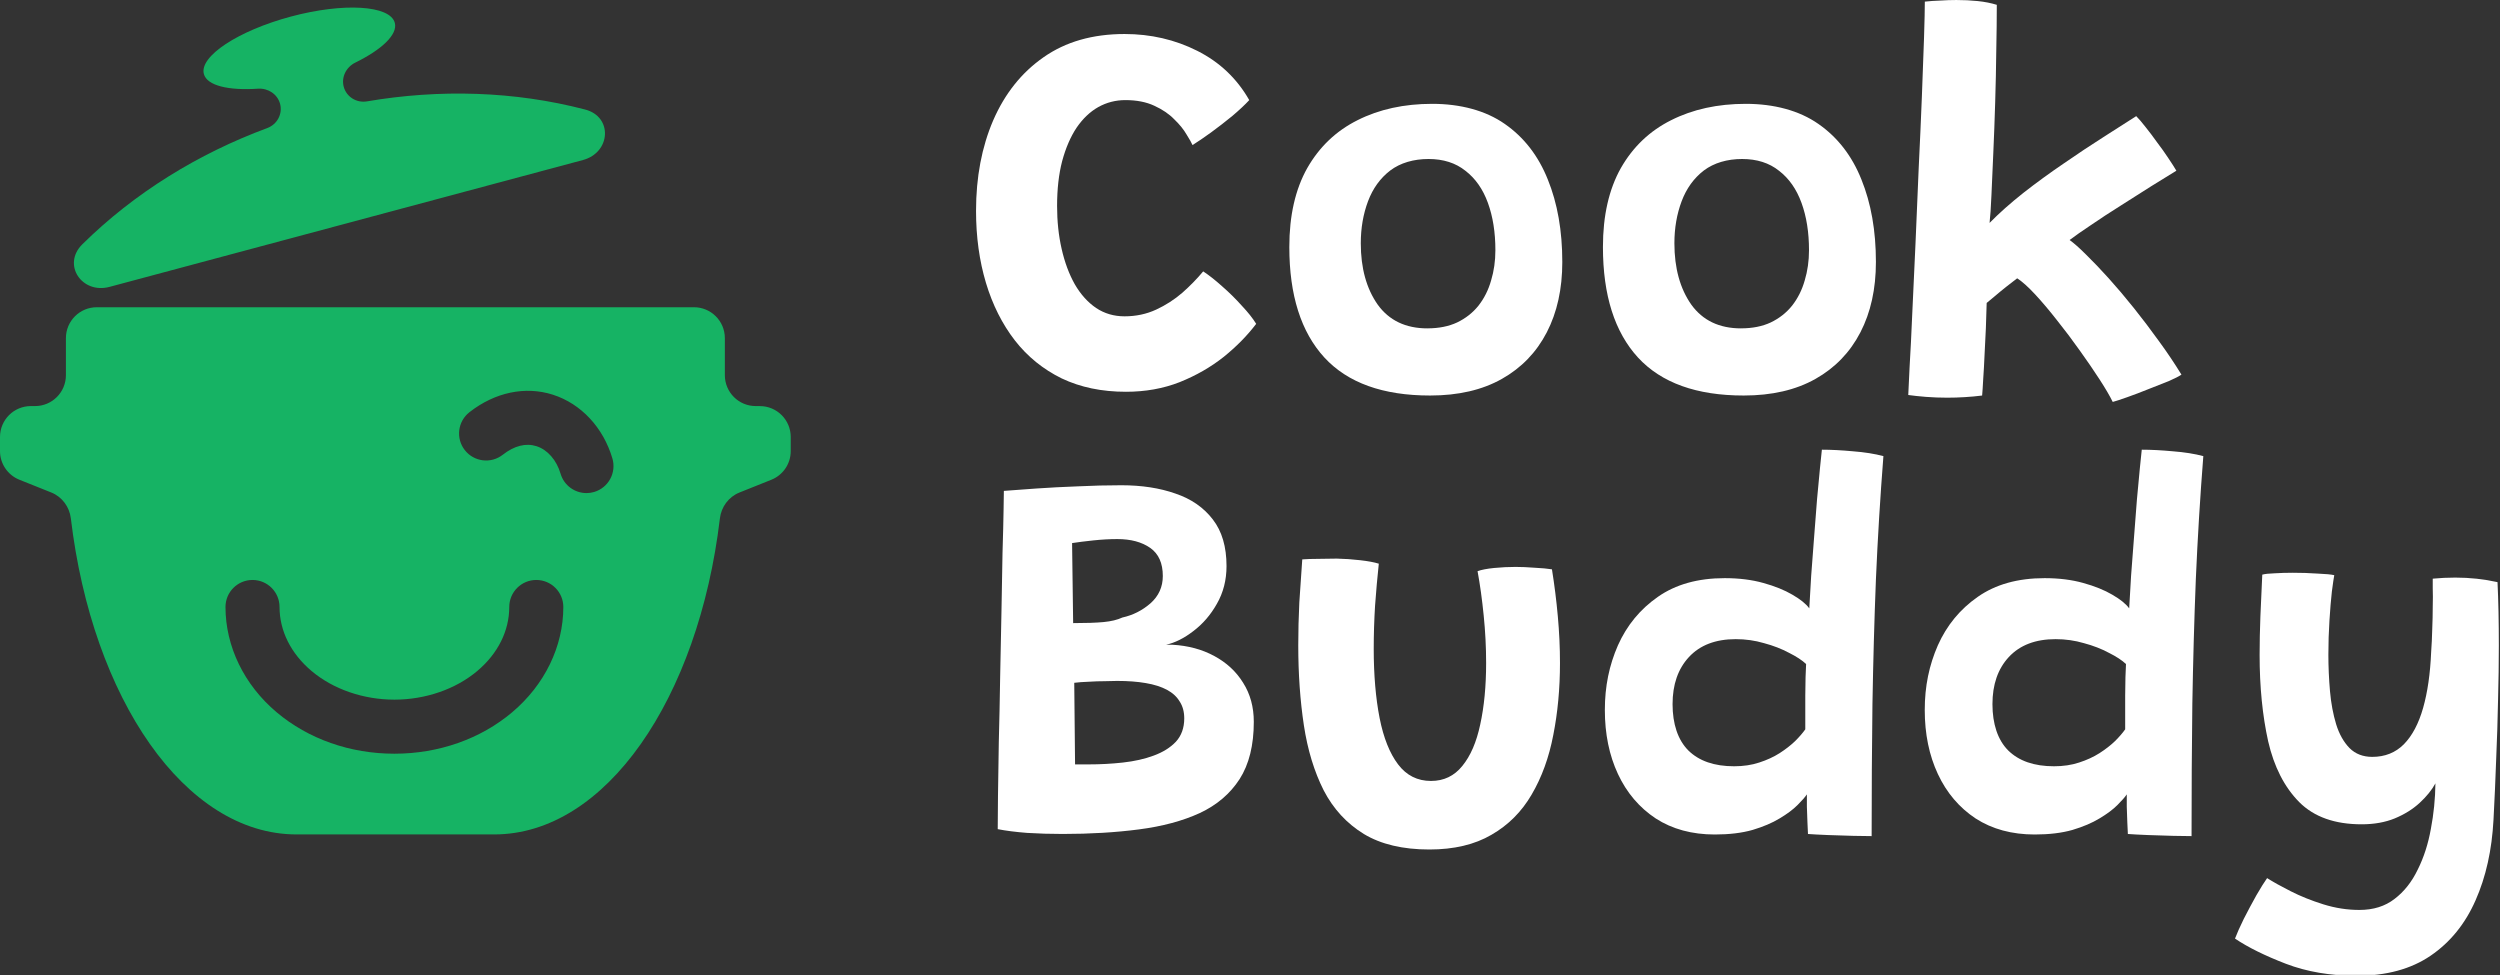 <svg width="200" height="78" viewBox="0 0 200 78" fill="none" xmlns="http://www.w3.org/2000/svg">
<rect x="0" y="0" width="200" height="78" fill="#333333" stroke="none"/>
<g clip-path="url(#clip0_884_27900)">
<path d="M46.636 12.802L8.763 22.95C6.539 23.546 4.948 21.16 6.587 19.543C10.751 15.432 15.856 12.292 21.384 10.244C22.171 9.952 22.624 9.115 22.406 8.306C22.198 7.529 21.442 7.041 20.641 7.095C18.283 7.254 16.559 6.853 16.309 5.92C15.932 4.513 19.046 2.459 23.265 1.327C27.481 0.196 31.208 0.419 31.584 1.826C31.835 2.758 30.542 3.968 28.422 5.01C27.7 5.364 27.29 6.165 27.498 6.942C27.716 7.753 28.527 8.252 29.353 8.11C35.163 7.12 41.154 7.285 46.815 8.763C49.044 9.345 48.86 12.206 46.635 12.802H46.636Z" fill="#16B364"/>
<path d="M60.788 32.486H60.459C59.093 32.486 57.988 31.381 57.988 30.015V27.05C57.988 25.685 56.882 24.579 55.517 24.579H7.744C6.378 24.579 5.273 25.685 5.273 27.05V30.015C5.273 31.381 4.167 32.486 2.802 32.486H2.471C1.106 32.486 0 33.592 0 34.958V36.085C0 37.095 0.615 38.005 1.554 38.38L4.102 39.399C4.965 39.745 5.557 40.547 5.668 41.472C7.384 55.895 14.805 66.754 23.722 66.754H39.537C48.454 66.754 55.875 55.893 57.592 41.472C57.702 40.548 58.293 39.745 59.158 39.401L61.705 38.381C62.644 38.006 63.259 37.098 63.259 36.086V34.959C63.259 33.594 62.153 32.488 60.788 32.488V32.486ZM40.973 56.982C38.439 59.12 35.093 60.297 31.552 60.297C28.011 60.297 24.666 59.12 22.131 56.982C19.53 54.788 18.039 51.717 18.039 48.559C18.039 47.365 19.007 46.397 20.201 46.397C21.395 46.397 22.363 47.365 22.363 48.559C22.363 50.468 23.271 52.286 24.921 53.677C26.65 55.135 29.067 55.972 31.552 55.972C34.037 55.972 36.456 55.135 38.185 53.677C39.835 52.286 40.741 50.468 40.741 48.559C40.741 47.365 41.71 46.397 42.904 46.397C44.097 46.397 45.066 47.365 45.066 48.559C45.066 51.717 43.574 54.788 40.973 56.982ZM47.529 39.359C47.325 39.419 47.12 39.447 46.917 39.447C45.983 39.447 45.121 38.837 44.845 37.895C44.522 36.8 43.801 35.977 42.916 35.694C42.071 35.424 41.14 35.66 40.222 36.38C39.282 37.117 37.923 36.951 37.186 36.012C36.449 35.073 36.615 33.714 37.554 32.978C39.591 31.381 42.026 30.869 44.233 31.577C46.485 32.298 48.264 34.204 48.992 36.675C49.328 37.821 48.673 39.022 47.527 39.359H47.529Z" fill="#16B364"/>
<path d="M100.497 25.904C99.784 26.846 98.913 27.731 97.886 28.559C96.859 29.373 95.688 30.043 94.375 30.571C93.062 31.086 91.628 31.342 90.073 31.342C88.145 31.342 86.432 30.985 84.934 30.272C83.45 29.544 82.201 28.531 81.188 27.232C80.174 25.92 79.404 24.384 78.876 22.63C78.347 20.86 78.083 18.941 78.083 16.871C78.083 14.173 78.54 11.762 79.453 9.635C80.381 7.495 81.722 5.81 83.478 4.584C85.248 3.342 87.41 2.721 89.965 2.721C92.063 2.721 94.003 3.171 95.787 4.069C97.571 4.968 98.956 6.281 99.94 8.009C99.597 8.38 99.147 8.802 98.591 9.273C98.035 9.73 97.464 10.171 96.879 10.599C96.307 11.013 95.815 11.348 95.401 11.605C95.33 11.433 95.172 11.155 94.93 10.769C94.701 10.369 94.374 9.963 93.944 9.549C93.531 9.121 92.995 8.757 92.338 8.457C91.696 8.157 90.925 8.008 90.026 8.008C89.256 8.008 88.534 8.193 87.864 8.564C87.208 8.934 86.63 9.484 86.13 10.211C85.645 10.939 85.259 11.832 84.973 12.888C84.701 13.931 84.567 15.129 84.567 16.485C84.567 17.699 84.687 18.84 84.931 19.91C85.174 20.981 85.523 21.923 85.98 22.737C86.451 23.55 87.022 24.185 87.693 24.642C88.363 25.086 89.12 25.306 89.961 25.306C90.876 25.306 91.717 25.127 92.488 24.771C93.259 24.414 93.958 23.964 94.585 23.422C95.214 22.866 95.77 22.295 96.255 21.71C96.712 22.009 97.219 22.409 97.775 22.908C98.331 23.393 98.853 23.907 99.337 24.449C99.836 24.978 100.222 25.462 100.493 25.906L100.497 25.904Z" fill="white"/>
<path d="M114.406 31.642C110.638 31.642 107.819 30.628 105.951 28.602C104.08 26.562 103.146 23.614 103.146 19.76C103.146 17.249 103.625 15.143 104.581 13.445C105.551 11.746 106.893 10.469 108.605 9.614C110.332 8.743 112.323 8.307 114.578 8.307C116.832 8.307 118.853 8.843 120.38 9.913C121.921 10.984 123.07 12.468 123.827 14.366C124.598 16.264 124.984 18.462 124.984 20.959C124.984 23.113 124.57 24.991 123.742 26.59C122.914 28.188 121.716 29.43 120.145 30.315C118.575 31.2 116.663 31.642 114.408 31.642H114.406ZM114.192 26.268C115.104 26.268 115.897 26.111 116.568 25.797C117.254 25.468 117.824 25.019 118.281 24.449C118.738 23.864 119.073 23.194 119.288 22.437C119.517 21.68 119.631 20.874 119.631 20.018C119.631 18.591 119.432 17.328 119.032 16.23C118.632 15.13 118.032 14.275 117.234 13.662C116.449 13.033 115.464 12.72 114.28 12.72C113.095 12.72 112.032 13.027 111.219 13.64C110.42 14.253 109.827 15.075 109.441 16.102C109.056 17.129 108.863 18.25 108.863 19.462C108.863 21.445 109.313 23.081 110.212 24.364C111.124 25.634 112.453 26.27 114.193 26.27L114.192 26.268Z" fill="white"/>
<path d="M139.495 31.642C135.727 31.642 132.908 30.628 131.039 28.602C129.169 26.562 128.235 23.614 128.235 19.76C128.235 17.249 128.714 15.143 129.669 13.445C130.639 11.746 131.981 10.469 133.694 9.614C135.421 8.743 137.412 8.307 139.666 8.307C141.921 8.307 143.941 8.843 145.469 9.913C147.01 10.984 148.159 12.468 148.916 14.366C149.686 16.264 150.073 18.462 150.073 20.959C150.073 23.113 149.659 24.991 148.831 26.59C148.003 28.188 146.805 29.43 145.234 30.315C143.663 31.2 141.751 31.642 139.497 31.642H139.495ZM139.28 26.268C140.193 26.268 140.985 26.111 141.657 25.797C142.343 25.468 142.913 25.019 143.37 24.449C143.827 23.864 144.162 23.194 144.377 22.437C144.605 21.68 144.72 20.874 144.72 20.018C144.72 18.591 144.52 17.328 144.12 16.23C143.72 15.13 143.121 14.275 142.323 13.662C141.538 13.033 140.553 12.72 139.368 12.72C138.184 12.72 137.121 13.027 136.307 13.64C135.509 14.253 134.916 15.075 134.53 16.102C134.145 17.129 133.952 18.25 133.952 19.462C133.952 21.445 134.402 23.081 135.3 24.364C136.213 25.634 137.541 26.27 139.282 26.27L139.28 26.268Z" fill="white"/>
<path d="M169.018 32.154C168.789 31.683 168.439 31.084 167.968 30.357C167.497 29.629 166.968 28.859 166.385 28.045C165.799 27.217 165.192 26.411 164.564 25.626C163.951 24.842 163.365 24.148 162.809 23.549C162.252 22.95 161.775 22.522 161.375 22.264C161.16 22.422 160.876 22.642 160.517 22.928C160.176 23.2 159.855 23.462 159.555 23.72C159.256 23.963 159.049 24.134 158.934 24.235C158.919 24.848 158.899 25.52 158.87 26.247C158.842 26.974 158.806 27.696 158.763 28.409C158.734 29.109 158.698 29.751 158.656 30.337C158.627 30.908 158.599 31.342 158.57 31.643C158.113 31.7 157.649 31.744 157.178 31.771C156.721 31.799 156.258 31.815 155.787 31.815C155.202 31.815 154.63 31.793 154.074 31.75C153.532 31.706 153.061 31.657 152.661 31.6C152.675 31.257 152.71 30.508 152.768 29.351C152.839 28.195 152.91 26.767 152.982 25.07C153.067 23.358 153.154 21.503 153.239 19.504C153.324 17.506 153.41 15.493 153.495 13.467C153.595 11.427 153.68 9.507 153.751 7.708C153.822 5.895 153.88 4.326 153.923 2.998C153.966 1.656 153.986 0.7 153.986 0.13C154.386 0.086 154.798 0.059 155.228 0.045C155.656 0.017 156.083 0.001 156.511 0.001C157.097 0.001 157.668 0.029 158.224 0.086C158.781 0.144 159.288 0.244 159.744 0.386C159.744 1.486 159.73 2.712 159.702 4.068C159.686 5.41 159.659 6.78 159.615 8.178C159.574 9.577 159.523 10.917 159.466 12.202C159.409 13.487 159.359 14.621 159.316 15.606C159.273 16.591 159.223 17.333 159.166 17.833C159.937 17.049 160.836 16.249 161.864 15.435C162.905 14.621 163.983 13.836 165.097 13.079C166.21 12.309 167.273 11.603 168.286 10.96C169.299 10.304 170.17 9.748 170.897 9.291C171.098 9.49 171.348 9.784 171.648 10.168C171.948 10.539 172.253 10.947 172.568 11.388C172.896 11.816 173.195 12.238 173.467 12.652C173.737 13.052 173.952 13.387 174.11 13.657C173.568 13.986 172.896 14.4 172.097 14.899C171.311 15.398 170.491 15.92 169.636 16.462C168.792 16.99 168.008 17.504 167.28 18.003C166.553 18.488 165.981 18.888 165.568 19.201C165.91 19.444 166.352 19.836 166.894 20.378C167.436 20.907 168.037 21.535 168.693 22.262C169.35 22.99 170.02 23.782 170.706 24.639C171.39 25.496 172.062 26.381 172.718 27.294C173.375 28.193 173.974 29.086 174.516 29.971C174.331 30.099 173.995 30.27 173.51 30.485C173.024 30.684 172.482 30.899 171.883 31.127C171.283 31.37 170.72 31.584 170.192 31.77C169.677 31.955 169.285 32.083 169.015 32.156L169.018 32.154Z" fill="white"/>
<path d="M79.818 66.332C79.818 65.776 79.826 64.884 79.839 63.656C79.853 62.428 79.875 61.001 79.904 59.375C79.948 57.747 79.983 56.036 80.011 54.236C80.054 52.439 80.09 50.675 80.117 48.949C80.145 47.222 80.174 45.645 80.202 44.218C80.246 42.791 80.273 41.634 80.287 40.749C80.301 39.85 80.309 39.358 80.309 39.271C81.05 39.214 81.929 39.149 82.942 39.078C83.969 39.007 85.069 38.95 86.239 38.907C87.41 38.85 88.565 38.82 89.708 38.82C91.334 38.82 92.777 39.041 94.032 39.484C95.302 39.912 96.301 40.606 97.03 41.562C97.758 42.504 98.122 43.745 98.122 45.287C98.122 46.4 97.866 47.406 97.351 48.304C96.853 49.189 96.224 49.917 95.467 50.488C94.726 51.06 93.997 51.423 93.283 51.58H93.798C95.053 51.651 96.167 51.951 97.137 52.479C98.122 53.007 98.893 53.721 99.449 54.62C100.02 55.518 100.304 56.561 100.304 57.745C100.304 59.616 99.926 61.142 99.169 62.328C98.412 63.498 97.35 64.405 95.98 65.046C94.61 65.674 92.99 66.11 91.12 66.352C89.265 66.595 87.231 66.717 85.018 66.717C84.032 66.717 83.084 66.688 82.17 66.632C81.257 66.561 80.471 66.46 79.815 66.332H79.818ZM86.005 61.152H87.075C88.017 61.152 88.938 61.103 89.836 61.003C90.749 60.902 91.571 60.717 92.298 60.447C93.039 60.175 93.632 59.804 94.076 59.333C94.517 58.848 94.74 58.227 94.74 57.471C94.74 56.942 94.618 56.493 94.375 56.122C94.147 55.738 93.804 55.423 93.348 55.18C92.891 54.938 92.327 54.758 91.657 54.646C91.001 54.532 90.236 54.474 89.367 54.474C89.124 54.474 88.795 54.482 88.382 54.496C87.968 54.496 87.54 54.51 87.097 54.539C86.655 54.553 86.269 54.583 85.94 54.624L86.005 61.154V61.152ZM85.855 49.849C86.882 49.849 87.696 49.821 88.295 49.764C88.894 49.707 89.395 49.586 89.793 49.4C90.635 49.214 91.384 48.836 92.04 48.264C92.697 47.679 93.025 46.952 93.025 46.081C93.025 45.053 92.69 44.303 92.019 43.833C91.348 43.362 90.469 43.126 89.385 43.126C88.772 43.126 88.13 43.162 87.458 43.233C86.788 43.304 86.224 43.376 85.767 43.447L85.852 49.849H85.855Z" fill="white"/>
<path d="M118.205 45.694C118.519 45.58 118.962 45.495 119.532 45.438C120.117 45.381 120.689 45.353 121.245 45.353C121.702 45.353 122.208 45.375 122.764 45.418C123.336 45.446 123.799 45.489 124.156 45.546C124.355 46.788 124.513 48.044 124.627 49.315C124.741 50.57 124.798 51.812 124.798 53.04C124.798 55.08 124.619 57.001 124.263 58.799C123.92 60.596 123.342 62.189 122.528 63.572C121.73 64.942 120.658 66.013 119.317 66.783C117.975 67.568 116.32 67.96 114.351 67.96C112.224 67.96 110.476 67.546 109.106 66.718C107.736 65.877 106.666 64.714 105.895 63.228C105.138 61.73 104.61 59.996 104.31 58.026C104.011 56.042 103.861 53.909 103.861 51.625C103.861 50.498 103.889 49.356 103.946 48.2C104.017 47.043 104.096 45.895 104.181 44.752C104.51 44.725 104.937 44.709 105.466 44.709C106.008 44.695 106.5 44.688 106.944 44.688C107.572 44.701 108.193 44.745 108.806 44.816C109.435 44.887 109.934 44.979 110.304 45.094C110.19 46.164 110.09 47.285 110.005 48.454C109.934 49.611 109.898 50.76 109.898 51.901C109.898 53.999 110.056 55.847 110.369 57.446C110.683 59.03 111.175 60.264 111.846 61.149C112.516 62.034 113.395 62.476 114.479 62.476C115.506 62.476 116.341 62.076 116.984 61.278C117.64 60.479 118.119 59.372 118.418 57.959C118.732 56.532 118.89 54.89 118.89 53.035C118.89 51.779 118.825 50.516 118.696 49.245C118.568 47.96 118.405 46.776 118.204 45.691L118.205 45.694Z" fill="white"/>
<path d="M144.638 66.718C144.624 66.503 144.61 66.19 144.595 65.776C144.581 65.362 144.567 64.948 144.551 64.534V63.549C144.408 63.764 144.159 64.048 143.802 64.404C143.446 64.761 142.967 65.118 142.368 65.475C141.782 65.832 141.061 66.139 140.205 66.395C139.348 66.638 138.343 66.76 137.186 66.76C135.359 66.76 133.782 66.332 132.456 65.475C131.143 64.604 130.136 63.419 129.436 61.921C128.737 60.423 128.388 58.716 128.388 56.804C128.388 54.892 128.737 53.223 129.436 51.624C130.15 50.026 131.214 48.735 132.627 47.75C134.054 46.75 135.838 46.252 137.978 46.252C139.12 46.252 140.148 46.38 141.061 46.636C141.989 46.892 142.766 47.208 143.395 47.578C144.037 47.949 144.487 48.313 144.743 48.67C144.786 47.929 144.836 47.064 144.893 46.08C144.964 45.095 145.043 44.068 145.127 42.998C145.214 41.927 145.291 40.906 145.364 39.937C145.449 38.967 145.527 38.131 145.6 37.431C145.671 36.718 145.721 36.233 145.75 35.975C146.493 35.975 147.319 36.018 148.233 36.103C149.161 36.174 149.974 36.303 150.673 36.489C150.417 39.771 150.216 43.055 150.074 46.337C149.946 49.604 149.853 52.937 149.796 56.335C149.753 59.717 149.731 63.235 149.731 66.889C149.432 66.889 148.947 66.882 148.275 66.868C147.619 66.854 146.941 66.832 146.241 66.804C145.557 66.777 145.021 66.747 144.635 66.719L144.638 66.718ZM138.729 61.302C139.47 61.302 140.142 61.201 140.741 61.002C141.354 60.803 141.897 60.553 142.368 60.253C142.853 59.94 143.266 59.618 143.609 59.289C143.952 58.947 144.222 58.633 144.423 58.347V55.649C144.437 55.121 144.445 54.628 144.445 54.171C144.459 53.714 144.473 53.365 144.488 53.123C144.175 52.823 143.717 52.523 143.118 52.224C142.533 51.91 141.869 51.652 141.127 51.453C140.4 51.238 139.643 51.132 138.859 51.132C137.246 51.132 135.997 51.611 135.112 52.567C134.241 53.509 133.805 54.764 133.805 56.335C133.805 57.906 134.227 59.197 135.069 60.038C135.924 60.88 137.146 61.302 138.729 61.302Z" fill="white"/>
<path d="M170.229 66.718C170.213 66.503 170.199 66.19 170.185 65.776C170.171 65.362 170.156 64.948 170.142 64.534V63.549C170 63.764 169.75 64.048 169.393 64.404C169.036 64.761 168.558 65.118 167.958 65.475C167.373 65.832 166.653 66.139 165.796 66.395C164.941 66.638 163.934 66.76 162.778 66.76C160.951 66.76 159.375 66.332 158.046 65.475C156.734 64.604 155.728 63.419 155.029 61.921C154.329 60.423 153.98 58.716 153.98 56.804C153.98 54.892 154.329 53.223 155.029 51.624C155.742 50.026 156.805 48.735 158.218 47.75C159.645 46.75 161.429 46.252 163.571 46.252C164.712 46.252 165.739 46.38 166.653 46.636C167.58 46.892 168.358 47.208 168.987 47.578C169.629 47.949 170.079 48.313 170.335 48.67C170.378 47.929 170.428 47.064 170.485 46.08C170.556 45.095 170.635 44.068 170.72 42.998C170.806 41.927 170.885 40.906 170.956 39.937C171.041 38.967 171.12 38.131 171.191 37.431C171.263 36.718 171.313 36.233 171.341 35.975C172.083 35.975 172.911 36.018 173.824 36.103C174.752 36.174 175.566 36.303 176.266 36.489C176.008 39.771 175.809 43.055 175.666 46.337C175.537 49.604 175.444 52.937 175.387 56.335C175.345 59.717 175.324 63.235 175.324 66.889C175.024 66.889 174.538 66.882 173.867 66.868C173.211 66.854 172.533 66.832 171.833 66.804C171.149 66.777 170.613 66.747 170.229 66.719V66.718ZM164.32 61.302C165.061 61.302 165.733 61.201 166.332 61.002C166.945 60.803 167.487 60.553 167.958 60.253C168.445 59.94 168.859 59.618 169.2 59.289C169.543 58.947 169.815 58.633 170.014 58.347V55.649C170.028 55.121 170.036 54.628 170.036 54.171C170.049 53.714 170.063 53.365 170.079 53.123C169.764 52.823 169.308 52.523 168.707 52.224C168.124 51.91 167.46 51.652 166.717 51.453C165.989 51.238 165.232 51.132 164.448 51.132C162.836 51.132 161.586 51.611 160.701 52.567C159.83 53.509 159.396 54.764 159.396 56.335C159.396 57.906 159.816 59.197 160.658 60.038C161.515 60.88 162.735 61.302 164.32 61.302Z" fill="white"/>
<path d="M188.541 78.063C186.428 78.063 184.538 77.742 182.866 77.1C181.197 76.457 179.841 75.787 178.8 75.087C178.956 74.673 179.192 74.145 179.506 73.503C179.835 72.86 180.17 72.232 180.513 71.618C180.87 71.005 181.154 70.548 181.368 70.249C181.839 70.548 182.468 70.899 183.253 71.297C184.037 71.697 184.908 72.046 185.864 72.346C186.82 72.645 187.784 72.795 188.754 72.795C189.867 72.795 190.802 72.503 191.558 71.918C192.329 71.333 192.95 70.548 193.421 69.563C193.906 68.593 194.256 67.507 194.47 66.309C194.698 65.11 194.82 63.897 194.834 62.669C194.548 63.197 194.128 63.717 193.571 64.232C193.029 64.732 192.365 65.146 191.58 65.473C190.809 65.787 189.924 65.944 188.925 65.944C186.785 65.944 185.121 65.353 183.937 64.167C182.752 62.968 181.924 61.348 181.453 59.306C180.998 57.251 180.769 54.947 180.769 52.392C180.769 51.407 180.791 50.38 180.832 49.31C180.876 48.239 180.927 47.126 180.982 45.971C181.197 45.913 181.526 45.878 181.968 45.864C182.425 45.836 182.91 45.821 183.424 45.821C184.094 45.821 184.751 45.842 185.393 45.886C186.049 45.913 186.499 45.957 186.741 46.014C186.7 46.228 186.635 46.664 186.55 47.32C186.477 47.963 186.414 48.733 186.357 49.632C186.3 50.517 186.27 51.43 186.27 52.372C186.27 53.314 186.314 54.335 186.4 55.305C186.485 56.261 186.649 57.14 186.891 57.938C187.134 58.723 187.49 59.359 187.961 59.844C188.432 60.315 189.039 60.55 189.782 60.55C190.795 60.55 191.637 60.215 192.307 59.544C192.979 58.859 193.492 57.889 193.849 56.633C194.205 55.378 194.42 53.893 194.491 52.181C194.534 51.609 194.562 51.004 194.578 50.361C194.605 49.719 194.619 49.112 194.619 48.542C194.635 47.971 194.635 47.486 194.619 47.086V46.293C194.919 46.266 195.22 46.244 195.52 46.228C195.819 46.215 196.119 46.207 196.419 46.207C197.589 46.207 198.717 46.329 199.801 46.571C199.872 48.042 199.907 49.74 199.907 51.666C199.907 52.993 199.886 54.435 199.844 55.991C199.815 57.532 199.765 59.117 199.694 60.743C199.637 62.371 199.565 63.983 199.48 65.581C199.351 68.008 198.873 70.156 198.045 72.025C197.217 73.909 196.019 75.385 194.449 76.456C192.879 77.526 190.91 78.062 188.541 78.062V78.063Z" fill="white"/>
</g>
<defs>
<clipPath id="clip0_884_27900">
<rect width="200" height="77.992" fill="white"/>
</clipPath>
</defs>
</svg>
